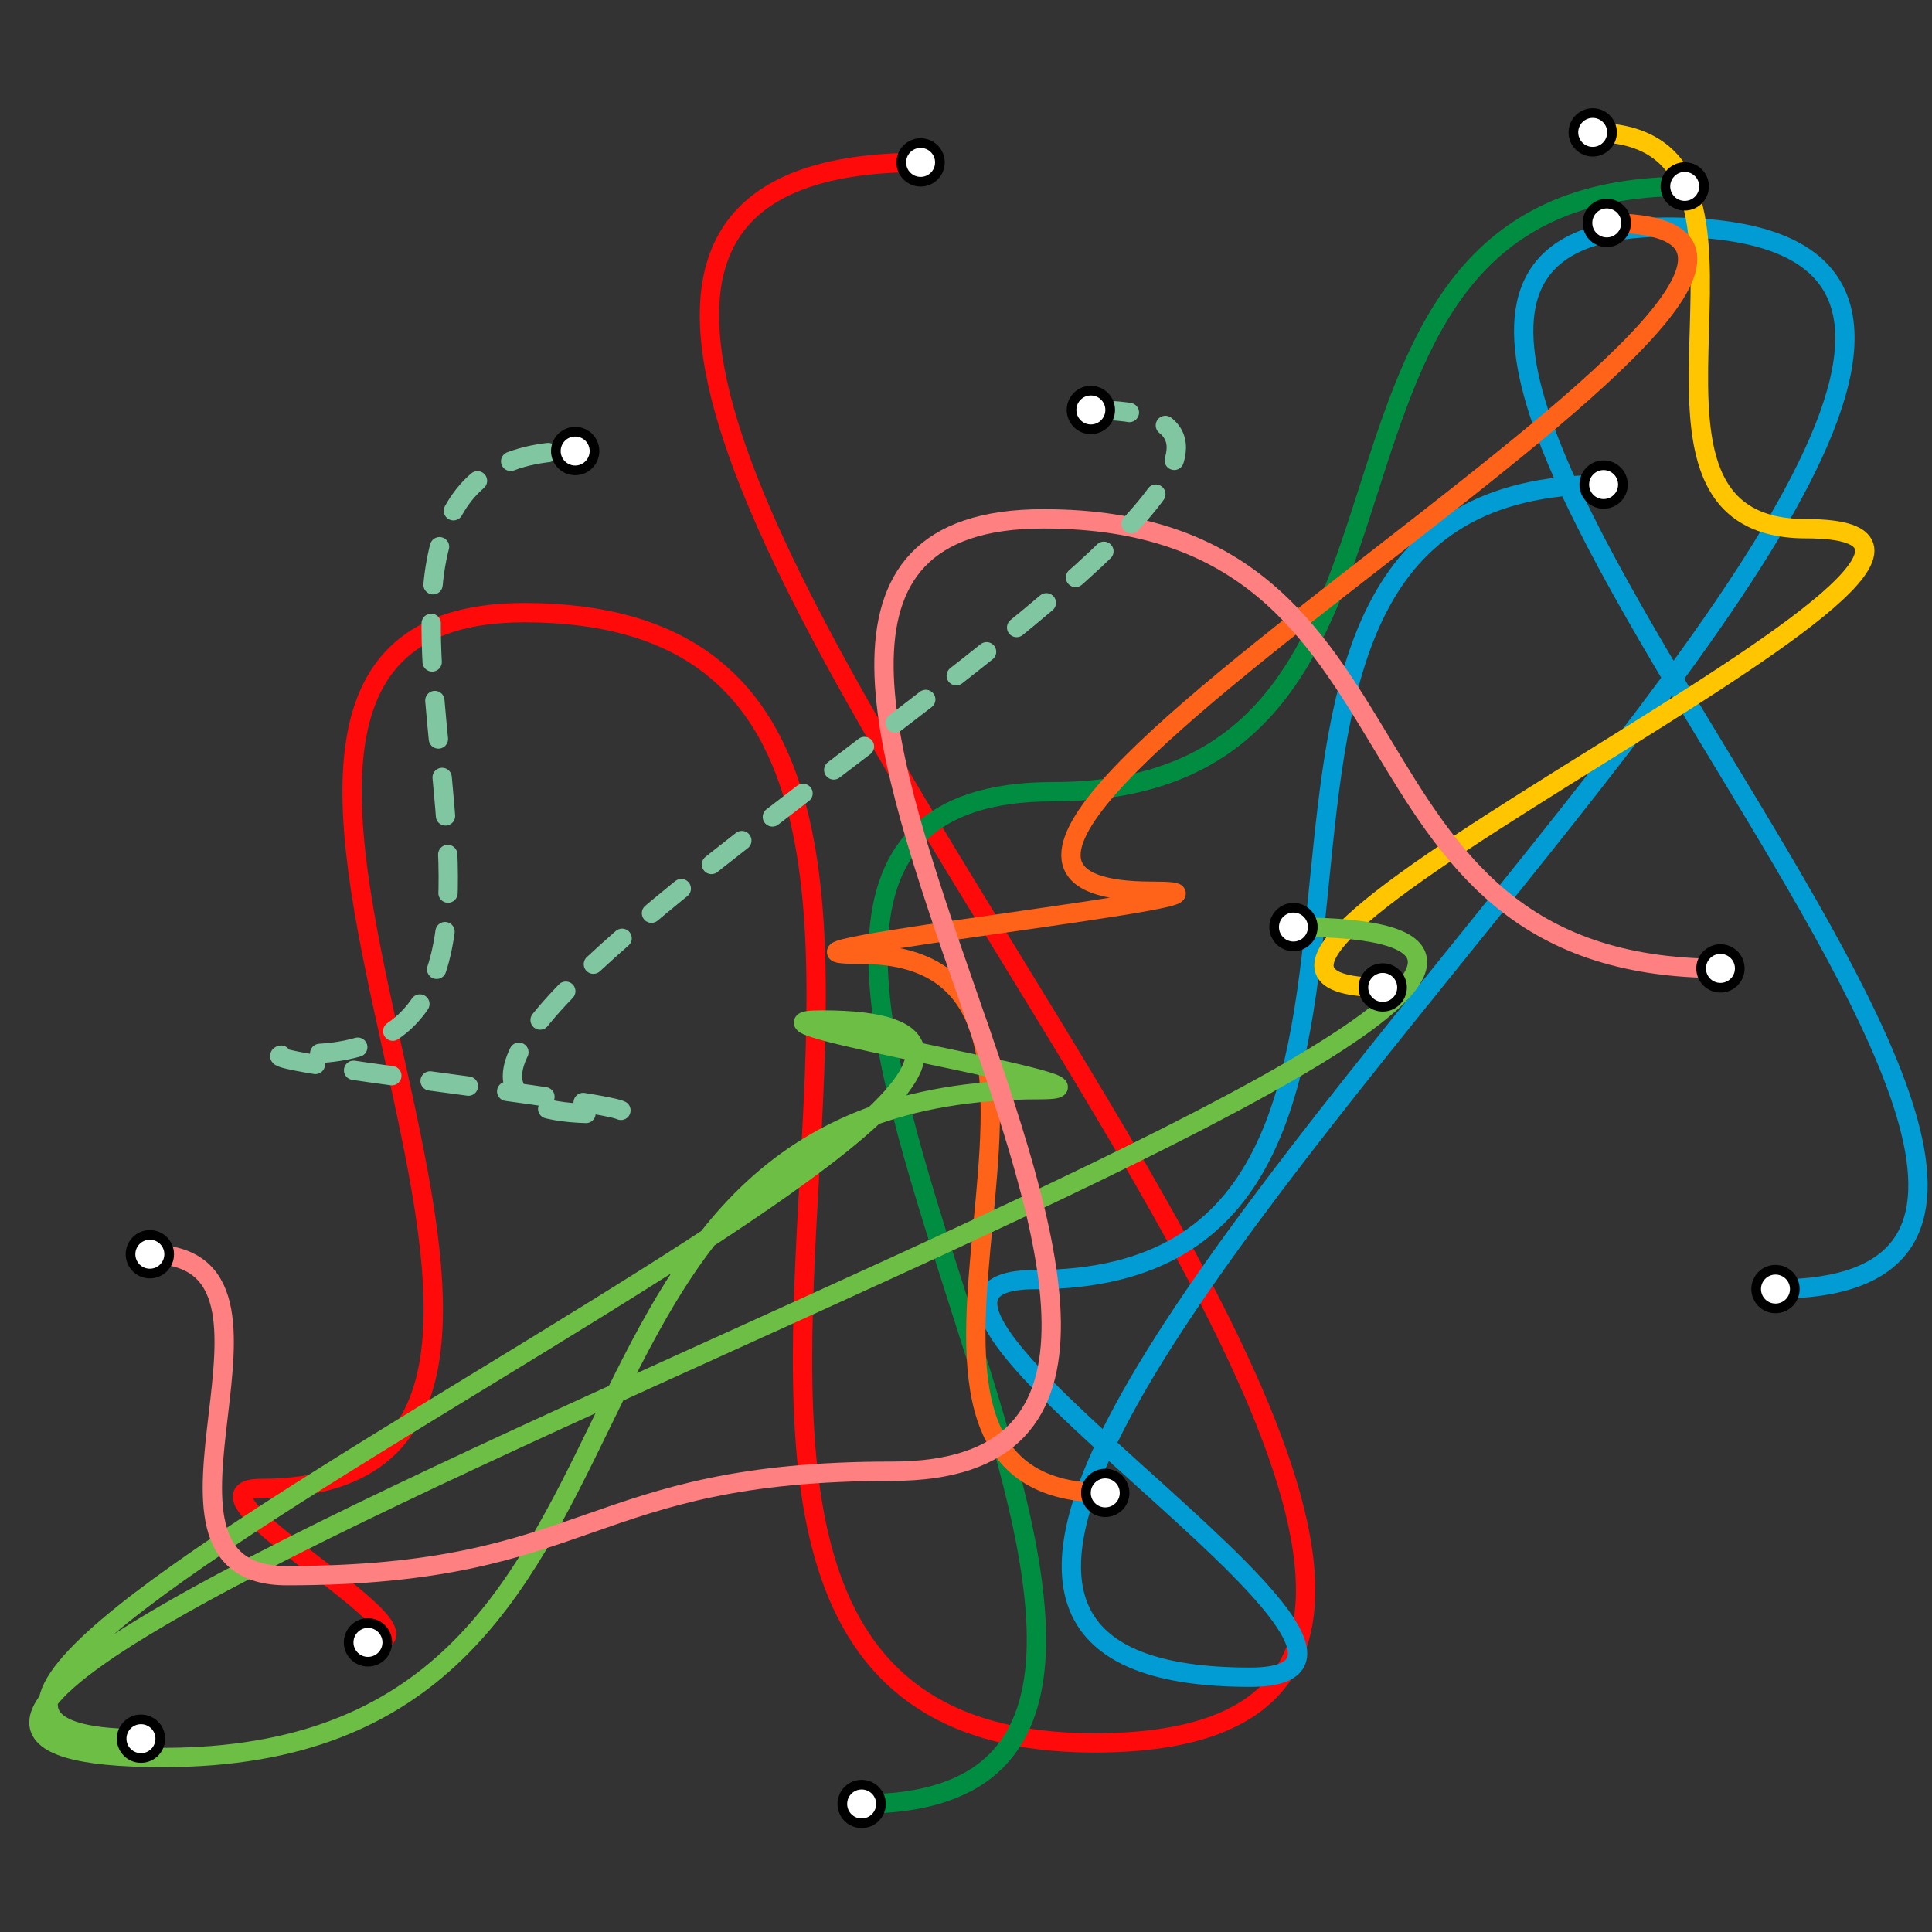 <svg xmlns="http://www.w3.org/2000/svg" viewBox="0 0 100 100" id="svg" style="--frame-c: #f6c6a4; --frame-bdw: 1em; background-color: rgb(231, 231, 231); --frame-asr: 100 / 100.;"><rect x="0" y="0" width="100" height="100" fill="#333333" stroke="none"/><g><path d="M 19.046 85.01 C 23.895 85.01, 8.667 77.041, 13.516 77.041 C 37.182 77.041, 3.47 31.711, 27.136 31.711 C 59.897 31.711, 23.886 90.212, 56.648 90.212 C 97.798 90.212, 6.5 8.406, 47.65 8.406" fill="none" stroke="#FF0A0A" stroke-width="1" stroke-linecap="round" stroke-linejoin="round"></path><path d="M 44.599 93.372 C 71.258 93.372, 27.835 40.979, 54.494 40.979 C 77.141 40.979, 64.555 9.648, 87.201 9.648" fill="none" stroke="#008D41" stroke-width="1" stroke-linecap="round" stroke-linejoin="round"></path><path d="M 91.899 66.722 C 119.528 66.722, 58.612 11.754, 86.241 11.754 C 125.284 11.754, 25.662 86.813, 64.706 86.813 C 76.405 86.813, 41.877 66.232, 53.576 66.232 C 78.871 66.232, 57.707 25.081, 83.002 25.081" fill="none" stroke="#009CD3" stroke-width="1" stroke-linecap="round" stroke-linejoin="round"></path><path d="M 82.438 6.852 C 94.086 6.852, 81.831 27.366, 93.479 27.366 C 109.633 27.366, 55.415 51.108, 71.569 51.108" fill="none" stroke="#FFC600" stroke-width="1" stroke-linecap="round" stroke-linejoin="round"></path><path d="M 83.167 11.538 C 104.091 11.538, 38.695 46.13, 59.618 46.13 C 67.322 46.13, 36.856 49.393, 44.56 49.393 C 59.867 49.393, 41.901 77.272, 57.208 77.272" fill="none" stroke="#FF6319" stroke-width="1" stroke-linecap="round" stroke-linejoin="round"></path><path d="M 66.949 47.985 C 103.252 47.985, -27.868 90.968, 8.435 90.968 C 36.951 90.968, 25.283 56.402, 53.8 56.402 C 59.7 56.402, 36.665 52.794, 42.565 52.794 C 68.195 52.794, -18.335 89.994, 7.296 89.994" fill="none" stroke="#6CBE45" stroke-width="1" stroke-linecap="round" stroke-linejoin="round"></path><path d="M 7.756 64.919 C 16.797 64.919, 5.799 81.555, 14.84 81.555 C 30.736 81.555, 30.273 76.15, 46.169 76.15 C 71.125 76.15, 29.041 26.855, 53.997 26.855 C 75.034 26.855, 68.013 50.124, 89.05 50.124" fill="none" stroke="#FF8080" stroke-width="1" stroke-linecap="round" stroke-linejoin="round"></path><path d="M 56.463 21.22 C 78.7 21.22, 8.709 57.643, 30.946 57.643 C 38.701 57.643, 7.992 54.548, 15.747 54.548 C 32.852 54.548, 12.667 23.346, 29.771 23.346" fill="none" stroke="#80C6A0" stroke-width="1" stroke-linecap="round" stroke-linejoin="round" stroke-dasharray="2"></path><circle cx="19.046" cy="85.01" r="1" fill="white" stroke="black" stroke-width=".5"></circle><circle cx="47.65" cy="8.406" r="1" fill="white" stroke="black" stroke-width=".5"></circle><circle cx="44.599" cy="93.372" r="1" fill="white" stroke="black" stroke-width=".5"></circle><circle cx="87.201" cy="9.648" r="1" fill="white" stroke="black" stroke-width=".5"></circle><circle cx="91.899" cy="66.722" r="1" fill="white" stroke="black" stroke-width=".5"></circle><circle cx="83.002" cy="25.081" r="1" fill="white" stroke="black" stroke-width=".5"></circle><circle cx="82.438" cy="6.852" r="1" fill="white" stroke="black" stroke-width=".5"></circle><circle cx="71.569" cy="51.108" r="1" fill="white" stroke="black" stroke-width=".5"></circle><circle cx="83.167" cy="11.538" r="1" fill="white" stroke="black" stroke-width=".5"></circle><circle cx="57.208" cy="77.272" r="1" fill="white" stroke="black" stroke-width=".5"></circle><circle cx="66.949" cy="47.985" r="1" fill="white" stroke="black" stroke-width=".5"></circle><circle cx="7.296" cy="89.994" r="1" fill="white" stroke="black" stroke-width=".5"></circle><circle cx="7.756" cy="64.919" r="1" fill="white" stroke="black" stroke-width=".5"></circle><circle cx="89.05" cy="50.124" r="1" fill="white" stroke="black" stroke-width=".5"></circle><circle cx="56.463" cy="21.22" r="1" fill="white" stroke="black" stroke-width=".5"></circle><circle cx="29.771" cy="23.346" r="1" fill="white" stroke="black" stroke-width=".5"></circle></g></svg>